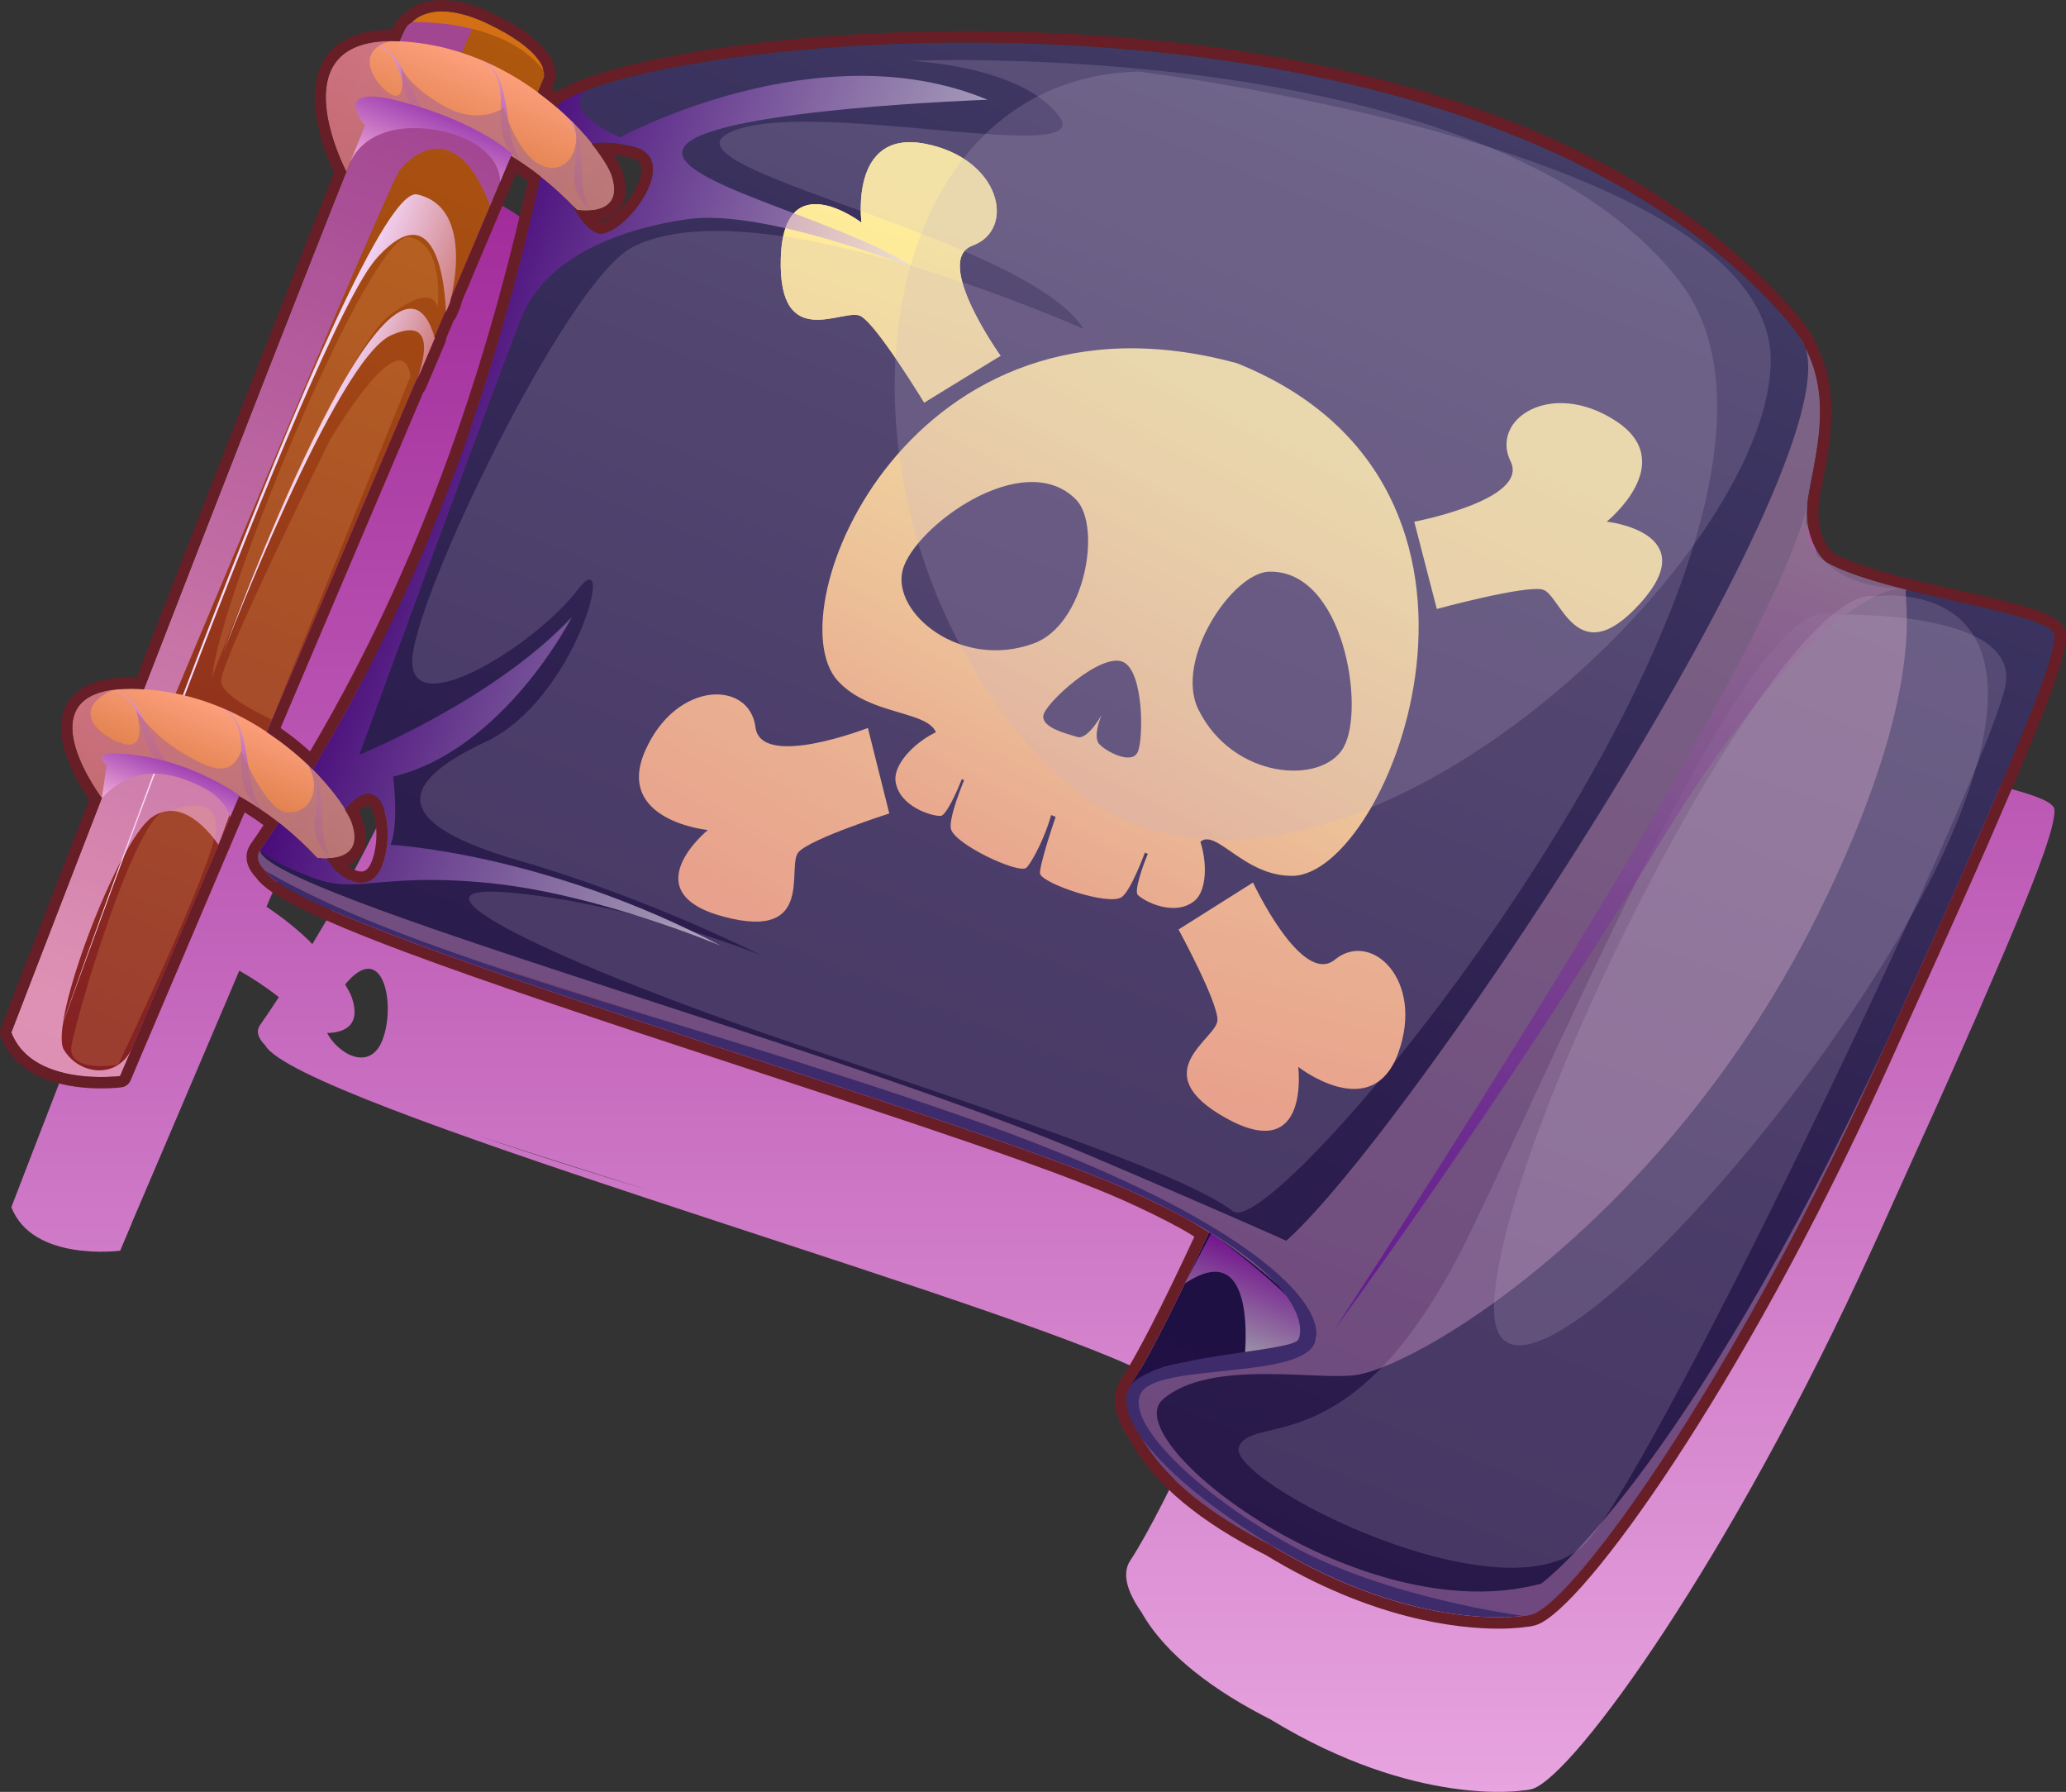 <?xml version="1.0" encoding="UTF-8"?>
<svg xmlns="http://www.w3.org/2000/svg" xmlns:xlink="http://www.w3.org/1999/xlink" viewBox="0 0 294.37 255.26">
  <rect x="0" y="0" width="294.37" height="255.26" fill="#333333" stroke="none"/>
  <defs>
    <style>
      .cls-1 {
        fill: url(#_ÂÁ_Ï_ÌÌ_È_ËÂÌÚ_146-10);
      }

      .cls-2 {
        fill: url(#_ÂÁ_Ï_ÌÌ_È_ËÂÌÚ_2064-2);
      }

      .cls-3 {
        fill: url(#_ÂÁ_Ï_ÌÌ_È_ËÂÌÚ_146);
      }

      .cls-4 {
        fill: url(#_ÂÁ_Ï_ÌÌ_È_ËÂÌÚ_150);
      }

      .cls-5 {
        fill: #c3b1cf;
      }

      .cls-5, .cls-6 {
        mix-blend-mode: soft-light;
        opacity: .2;
      }

      .cls-7 {
        fill: #3d2b6b;
      }

      .cls-8 {
        fill: url(#_ÂÁ_Ï_ÌÌ_È_ËÂÌÚ_146-2);
      }

      .cls-9 {
        fill: url(#_ÂÁ_Ï_ÌÌ_È_ËÂÌÚ_146-3);
      }

      .cls-10 {
        fill: url(#_ÂÁ_Ï_ÌÌ_È_ËÂÌÚ_146-8);
      }

      .cls-11 {
        fill: url(#_ÂÁ_Ï_ÌÌ_È_ËÂÌÚ_146-9);
      }

      .cls-12 {
        fill: url(#_ÂÁ_Ï_ÌÌ_È_ËÂÌÚ_146-6);
      }

      .cls-13 {
        fill: url(#_ÂÁ_Ï_ÌÌ_È_ËÂÌÚ_146-7);
      }

      .cls-14 {
        fill: url(#_ÂÁ_Ï_ÌÌ_È_ËÂÌÚ_146-4);
      }

      .cls-15 {
        fill: url(#_ÂÁ_Ï_ÌÌ_È_ËÂÌÚ_146-5);
      }

      .cls-16 {
        fill: url(#_ÂÁ_Ï_ÌÌ_È_ËÂÌÚ_141);
      }

      .cls-16, .cls-17, .cls-18, .cls-19, .cls-20, .cls-21, .cls-22, .cls-23, .cls-24, .cls-25, .cls-26, .cls-27, .cls-28, .cls-29, .cls-30, .cls-31, .cls-32, .cls-33, .cls-34 {
        mix-blend-mode: multiply;
      }

      .cls-16, .cls-17, .cls-19, .cls-20, .cls-21, .cls-22, .cls-23, .cls-24, .cls-30, .cls-31 {
        opacity: .8;
      }

      .cls-17 {
        fill: url(#_ÂÁ_Ï_ÌÌ_È_ËÂÌÚ_265);
      }

      .cls-18 {
        fill: url(#_ÂÁ_Ï_ÌÌ_È_ËÂÌÚ_1343-2);
      }

      .cls-18, .cls-29 {
        opacity: .7;
      }

      .cls-19 {
        fill: url(#_ÂÁ_Ï_ÌÌ_È_ËÂÌÚ_1018-2);
      }

      .cls-20 {
        fill: url(#_ÂÁ_Ï_ÌÌ_È_ËÂÌÚ_1210-6);
      }

      .cls-21 {
        fill: url(#_ÂÁ_Ï_ÌÌ_È_ËÂÌÚ_1210-4);
      }

      .cls-22 {
        fill: url(#_ÂÁ_Ï_ÌÌ_È_ËÂÌÚ_1210-2);
      }

      .cls-23 {
        fill: url(#_ÂÁ_Ï_ÌÌ_È_ËÂÌÚ_1210-5);
      }

      .cls-24 {
        fill: url(#_ÂÁ_Ï_ÌÌ_È_ËÂÌÚ_1210-3);
      }

      .cls-35 {
        isolation: isolate;
      }

      .cls-25 {
        fill: url(#_ÂÁ_Ï_ÌÌ_È_ËÂÌÚ_323);
      }

      .cls-26 {
        fill: url(#_ÂÁ_Ï_ÌÌ_È_ËÂÌÚ_323-2);
      }

      .cls-27 {
        fill: url(#_ÂÁ_Ï_ÌÌ_È_ËÂÌÚ_265-2);
      }

      .cls-28 {
        fill: url(#_ÂÁ_Ï_ÌÌ_È_ËÂÌÚ_265-3);
      }

      .cls-36 {
        fill: #681e26;
      }

      .cls-29 {
        fill: url(#_ÂÁ_Ï_ÌÌ_È_ËÂÌÚ_1343);
      }

      .cls-30 {
        fill: url(#_ÂÁ_Ï_ÌÌ_È_ËÂÌÚ_1210);
      }

      .cls-31 {
        fill: url(#_ÂÁ_Ï_ÌÌ_È_ËÂÌÚ_1018);
      }

      .cls-32 {
        fill: url(#_ÂÁ_Ï_ÌÌ_È_ËÂÌÚ_1263);
      }

      .cls-32, .cls-33 {
        opacity: .6;
      }

      .cls-33 {
        fill: url(#_ÂÁ_Ï_ÌÌ_È_ËÂÌÚ_1325);
      }

      .cls-34 {
        fill: url(#_ÂÁ_Ï_ÌÌ_È_ËÂÌÚ_1900);
      }

      .cls-37 {
        fill: #d36f14;
      }

      .cls-38 {
        fill: url(#_ÂÁ_Ï_ÌÌ_È_ËÂÌÚ_2064);
      }

      .cls-39 {
        fill: url(#_ÂÁ_Ï_ÌÌ_È_ËÂÌÚ_1372);
      }

      .cls-6 {
        fill: #f7b360;
      }

      .cls-40 {
        fill: url(#_ÂÁ_Ï_ÌÌ_È_ËÂÌÚ_36);
      }
    </style>
    <linearGradient id="_ÂÁ_Ï_ÌÌ_È_ËÂÌÚ_1900" data-name="¡ÂÁ˚ÏˇÌÌ˚È „‡‰ËÂÌÚ 1900" x1="147.18" y1="255.26" x2="147.18" y2="26.5" gradientUnits="userSpaceOnUse">
      <stop offset="0" stop-color="#e7a4df"/>
      <stop offset="1" stop-color="#a12a9a"/>
    </linearGradient>
    <linearGradient id="_ÂÁ_Ï_ÌÌ_È_ËÂÌÚ_1372" data-name="¡ÂÁ˚ÏˇÌÌ˚È „‡‰ËÂÌÚ 1372" x1="-673.38" y1="1195.85" x2="-673.38" y2="1019.12" gradientTransform="translate(1248.36 -654.95) rotate(21.85)" gradientUnits="userSpaceOnUse">
      <stop offset="0" stop-color="#201045"/>
      <stop offset=".44" stop-color="#1b0e3c"/>
      <stop offset=".99" stop-color="#120a2a"/>
    </linearGradient>
    <linearGradient id="_ÂÁ_Ï_ÌÌ_È_ËÂÌÚ_150" data-name="¡ÂÁ˚ÏˇÌÌ˚È „‡‰ËÂÌÚ 150" x1="-722" y1="1209.68" x2="-722" y2="1010.07" gradientTransform="translate(1248.36 -654.95) rotate(21.85)" gradientUnits="userSpaceOnUse">
      <stop offset="0" stop-color="#271849"/>
      <stop offset=".36" stop-color="#2d2050"/>
      <stop offset=".94" stop-color="#3f3863"/>
      <stop offset="1" stop-color="#423c66"/>
    </linearGradient>
    <linearGradient id="_ÂÁ_Ï_ÌÌ_È_ËÂÌÚ_146" data-name="¡ÂÁ˚ÏˇÌÌ˚È „‡‰ËÂÌÚ 146" x1="-736.16" y1="1138.97" x2="-728.58" y2="1058.55" gradientTransform="translate(1248.36 -654.95) rotate(21.85)" gradientUnits="userSpaceOnUse">
      <stop offset="0" stop-color="#f19e7c"/>
      <stop offset=".41" stop-color="#f7c68b"/>
      <stop offset=".79" stop-color="#fde397"/>
      <stop offset="1" stop-color="#ffef9c"/>
    </linearGradient>
    <linearGradient id="_ÂÁ_Ï_ÌÌ_È_ËÂÌÚ_146-2" data-name="¡ÂÁ˚ÏˇÌÌ˚È „‡‰ËÂÌÚ 146" x1="-751.94" y1="1137.48" x2="-744.36" y2="1057.04" xlink:href="#_ÂÁ_Ï_ÌÌ_È_ËÂÌÚ_146"/>
    <linearGradient id="_ÂÁ_Ï_ÌÌ_È_ËÂÌÚ_146-3" data-name="¡ÂÁ˚ÏˇÌÌ˚È „‡‰ËÂÌÚ 146" x1="-740.48" y1="1138.55" x2="-732.9" y2="1058.16" xlink:href="#_ÂÁ_Ï_ÌÌ_È_ËÂÌÚ_146"/>
    <linearGradient id="_ÂÁ_Ï_ÌÌ_È_ËÂÌÚ_146-4" data-name="¡ÂÁ˚ÏˇÌÌ˚È „‡‰ËÂÌÚ 146" x1="-714.79" y1="1140.98" x2="-707.21" y2="1060.54" xlink:href="#_ÂÁ_Ï_ÌÌ_È_ËÂÌÚ_146"/>
    <linearGradient id="_ÂÁ_Ï_ÌÌ_È_ËÂÌÚ_146-5" data-name="¡ÂÁ˚ÏˇÌÌ˚È „‡‰ËÂÌÚ 146" x1="-726.7" y1="1139.86" x2="-719.12" y2="1059.44" xlink:href="#_ÂÁ_Ï_ÌÌ_È_ËÂÌÚ_146"/>
    <linearGradient id="_ÂÁ_Ï_ÌÌ_È_ËÂÌÚ_146-6" data-name="¡ÂÁ˚ÏˇÌÌ˚È „‡‰ËÂÌÚ 146" x1="-774.6" y1="1176.42" x2="-782.26" y2="1047.73" xlink:href="#_ÂÁ_Ï_ÌÌ_È_ËÂÌÚ_146"/>
    <linearGradient id="_ÂÁ_Ï_ÌÌ_È_ËÂÌÚ_146-7" data-name="¡ÂÁ˚ÏˇÌÌ˚È „‡‰ËÂÌÚ 146" x1="-774.41" y1="1179.47" x2="-782.25" y2="1047.86" xlink:href="#_ÂÁ_Ï_ÌÌ_È_ËÂÌÚ_146"/>
    <linearGradient id="_ÂÁ_Ï_ÌÌ_È_ËÂÌÚ_146-8" data-name="¡ÂÁ˚ÏˇÌÌ˚È „‡‰ËÂÌÚ 146" x1="5043.51" y1="1399.18" x2="5035.47" y2="1264.15" gradientTransform="translate(5233.83 1149.12) rotate(-153.22) scale(1 -1)" xlink:href="#_ÂÁ_Ï_ÌÌ_È_ËÂÌÚ_146"/>
    <linearGradient id="_ÂÁ_Ï_ÌÌ_È_ËÂÌÚ_1263" data-name="¡ÂÁ˚ÏˇÌÌ˚È „‡‰ËÂÌÚ 1263" x1="-835.5" y1="1102.61" x2="-769.3" y2="1102.61" gradientTransform="translate(1248.36 -654.95) rotate(21.85)" gradientUnits="userSpaceOnUse">
      <stop offset="0" stop-color="#5d0099"/>
      <stop offset=".4" stop-color="#a16bc4"/>
      <stop offset=".82" stop-color="#e4d4ee"/>
      <stop offset="1" stop-color="#fff"/>
    </linearGradient>
    <linearGradient id="_ÂÁ_Ï_ÌÌ_È_ËÂÌÚ_36" data-name="¡ÂÁ˚ÏˇÌÌ˚È „‡‰ËÂÌÚ 36" x1="-849.39" y1="1211.11" x2="-849.39" y2="1050.8" gradientTransform="translate(1248.36 -654.95) rotate(21.85)" gradientUnits="userSpaceOnUse">
      <stop offset="0" stop-color="#831f24"/>
      <stop offset="1" stop-color="#ae570e"/>
    </linearGradient>
    <linearGradient id="_ÂÁ_Ï_ÌÌ_È_ËÂÌÚ_265" data-name="¡ÂÁ˚ÏˇÌÌ˚È „‡‰ËÂÌÚ 265" x1="-850.17" y1="1200.61" x2="-849.47" y2="1063.75" gradientTransform="translate(1248.36 -654.95) rotate(21.85)" gradientUnits="userSpaceOnUse">
      <stop offset="0" stop-color="#f4acd8"/>
      <stop offset="1" stop-color="#a042b3"/>
    </linearGradient>
    <linearGradient id="_ÂÁ_Ï_ÌÌ_È_ËÂÌÚ_323" data-name="¡ÂÁ˚ÏˇÌÌ˚È „‡‰ËÂÌÚ 323" x1="-850.87" y1="1119.11" x2="-839.43" y2="1119.11" gradientTransform="translate(1248.36 -654.95) rotate(21.85)" gradientUnits="userSpaceOnUse">
      <stop offset="0" stop-color="#f6dbff"/>
      <stop offset="1" stop-color="#cf8081"/>
    </linearGradient>
    <linearGradient id="_ÂÁ_Ï_ÌÌ_È_ËÂÌÚ_323-2" data-name="¡ÂÁ˚ÏˇÌÌ˚È „‡‰ËÂÌÚ 323" x1="-854.11" y1="1141.93" x2="-839.32" y2="1141.93" xlink:href="#_ÂÁ_Ï_ÌÌ_È_ËÂÌÚ_323"/>
    <linearGradient id="_ÂÁ_Ï_ÌÌ_È_ËÂÌÚ_2064" data-name="¡ÂÁ˚ÏˇÌÌ˚È „‡‰ËÂÌÚ 2064" x1="-845.36" y1="1076.79" x2="-845.36" y2="1054.88" gradientTransform="translate(1248.36 -654.95) rotate(21.85)" gradientUnits="userSpaceOnUse">
      <stop offset="0" stop-color="#cf6d2e"/>
      <stop offset="1" stop-color="#fc9f7c"/>
    </linearGradient>
    <linearGradient id="_ÂÁ_Ï_ÌÌ_È_ËÂÌÚ_1210" data-name="¡ÂÁ˚ÏˇÌÌ˚È „‡‰ËÂÌÚ 1210" x1="-853.94" y1="1067.42" x2="-860.23" y2="1056.53" gradientTransform="translate(1248.36 -654.95) rotate(21.85)" gradientUnits="userSpaceOnUse">
      <stop offset="0" stop-color="#ae47a8"/>
      <stop offset="1" stop-color="#d3a2ff"/>
    </linearGradient>
    <linearGradient id="_ÂÁ_Ï_ÌÌ_È_ËÂÌÚ_1210-2" data-name="¡ÂÁ˚ÏˇÌÌ˚È „‡‰ËÂÌÚ 1210" x1="-1158.89" y1="1883.06" x2="-1165.5" y2="1871.61" gradientTransform="translate(2216.3 -957.3) rotate(36.03) scale(1 1.09)" xlink:href="#_ÂÁ_Ï_ÌÌ_È_ËÂÌÚ_1210"/>
    <linearGradient id="_ÂÁ_Ï_ÌÌ_È_ËÂÌÚ_1210-3" data-name="¡ÂÁ˚ÏˇÌÌ˚È „‡‰ËÂÌÚ 1210" x1="-1228.07" y1="2203.06" x2="-1234.07" y2="2192.67" gradientTransform="translate(2607.31 -920.9) rotate(42.33) scale(1 1.09)" xlink:href="#_ÂÁ_Ï_ÌÌ_È_ËÂÌÚ_1210"/>
    <linearGradient id="_ÂÁ_Ï_ÌÌ_È_ËÂÌÚ_2064-2" data-name="¡ÂÁ˚ÏˇÌÌ˚È „‡‰ËÂÌÚ 2064" x1="-845.25" y1="1172.59" x2="-845.25" y2="1154.28" xlink:href="#_ÂÁ_Ï_ÌÌ_È_ËÂÌÚ_2064"/>
    <linearGradient id="_ÂÁ_Ï_ÌÌ_È_ËÂÌÚ_1210-4" data-name="¡ÂÁ˚ÏˇÌÌ˚È „‡‰ËÂÌÚ 1210" x1="-853.95" y1="1166.82" x2="-860.23" y2="1155.94" xlink:href="#_ÂÁ_Ï_ÌÌ_È_ËÂÌÚ_1210"/>
    <linearGradient id="_ÂÁ_Ï_ÌÌ_È_ËÂÌÚ_1210-5" data-name="¡ÂÁ˚ÏˇÌÌ˚È „‡‰ËÂÌÚ 1210" x1="-1134.55" y1="1971.38" x2="-1141.15" y2="1959.94" gradientTransform="translate(2216.3 -957.3) rotate(36.03) scale(1 1.09)" xlink:href="#_ÂÁ_Ï_ÌÌ_È_ËÂÌÚ_1210"/>
    <linearGradient id="_ÂÁ_Ï_ÌÌ_È_ËÂÌÚ_1210-6" data-name="¡ÂÁ˚ÏˇÌÌ˚È „‡‰ËÂÌÚ 1210" x1="-1193.29" y1="2288.4" x2="-1199.29" y2="2278.01" gradientTransform="translate(2607.31 -920.9) rotate(42.33) scale(1 1.09)" xlink:href="#_ÂÁ_Ï_ÌÌ_È_ËÂÌÚ_1210"/>
    <linearGradient id="_ÂÁ_Ï_ÌÌ_È_ËÂÌÚ_146-9" data-name="¡ÂÁ˚ÏˇÌÌ˚È „‡‰ËÂÌÚ 146" x1="-539.27" y1="918.52" x2="-547.31" y2="783.5" gradientTransform="translate(962.93 -563.89) rotate(16.92)" xlink:href="#_ÂÁ_Ï_ÌÌ_È_ËÂÌÚ_146"/>
    <linearGradient id="_ÂÁ_Ï_ÌÌ_È_ËÂÌÚ_146-10" data-name="¡ÂÁ˚ÏˇÌÌ˚È „‡‰ËÂÌÚ 146" x1="4828.82" y1="1179.74" x2="4820.97" y2="1047.77" gradientTransform="translate(5090.45 885.81) rotate(-158.15) scale(1 -1)" xlink:href="#_ÂÁ_Ï_ÌÌ_È_ËÂÌÚ_146"/>
    <linearGradient id="_ÂÁ_Ï_ÌÌ_È_ËÂÌÚ_1018" data-name="¡ÂÁ˚ÏˇÌÌ˚È „‡‰ËÂÌÚ 1018" x1="-867.36" y1="1067" x2="-823.36" y2="1067" gradientTransform="translate(1248.36 -654.95) rotate(21.85)" gradientUnits="userSpaceOnUse">
      <stop offset="0" stop-color="#c46a86"/>
      <stop offset="1" stop-color="#af747f"/>
    </linearGradient>
    <linearGradient id="_ÂÁ_Ï_ÌÌ_È_ËÂÌÚ_1018-2" data-name="¡ÂÁ˚ÏˇÌÌ˚È „‡‰ËÂÌÚ 1018" x1="-867.15" y1="1164.96" x2="-823.36" y2="1164.96" xlink:href="#_ÂÁ_Ï_ÌÌ_È_ËÂÌÚ_1018"/>
    <linearGradient id="_ÂÁ_Ï_ÌÌ_È_ËÂÌÚ_1343" data-name="¡ÂÁ˚ÏˇÌÌ˚È „‡‰ËÂÌÚ 1343" x1="-685.87" y1="1760.13" x2="-727.78" y2="1056.42" gradientTransform="translate(1248.36 -654.95) rotate(21.85)" gradientUnits="userSpaceOnUse">
      <stop offset="0" stop-color="#5d0099"/>
      <stop offset=".62" stop-color="#824b95"/>
      <stop offset="1" stop-color="#987594"/>
    </linearGradient>
    <linearGradient id="_ÂÁ_Ï_ÌÌ_È_ËÂÌÚ_1325" data-name="¡ÂÁ˚ÏˇÌÌ˚È „‡‰ËÂÌÚ 1325" x1="-607.7" y1="1099.04" x2="-609" y2="1077.15" gradientTransform="translate(1248.36 -654.95) rotate(21.85)" gradientUnits="userSpaceOnUse">
      <stop offset="0" stop-color="#5d0099"/>
      <stop offset=".69" stop-color="#9466a4"/>
      <stop offset="1" stop-color="#ac90a9"/>
    </linearGradient>
    <linearGradient id="_ÂÁ_Ï_ÌÌ_È_ËÂÌÚ_141" data-name="¡ÂÁ˚ÏˇÌÌ˚È „‡‰ËÂÌÚ 141" x1="-679.96" y1="1186.34" x2="-679.96" y2="1171.24" gradientTransform="translate(1248.36 -654.95) rotate(21.85)" gradientUnits="userSpaceOnUse">
      <stop offset="0" stop-color="#bdbdc2"/>
      <stop offset="1" stop-color="#8914a1"/>
    </linearGradient>
    <linearGradient id="_ÂÁ_Ï_ÌÌ_È_ËÂÌÚ_1343-2" data-name="¡ÂÁ˚ÏˇÌÌ˚È „‡‰ËÂÌÚ 1343" x1="-650.07" y1="1177.24" x2="-650.07" y2="1042.44" xlink:href="#_ÂÁ_Ï_ÌÌ_È_ËÂÌÚ_1343"/>
    <linearGradient id="_ÂÁ_Ï_ÌÌ_È_ËÂÌÚ_265-2" data-name="¡ÂÁ˚ÏˇÌÌ˚È „‡‰ËÂÌÚ 265" x1="-851.13" y1="1172.59" x2="-851.13" y2="1164.12" xlink:href="#_ÂÁ_Ï_ÌÌ_È_ËÂÌÚ_265"/>
    <linearGradient id="_ÂÁ_Ï_ÌÌ_È_ËÂÌÚ_265-3" data-name="¡ÂÁ˚ÏˇÌÌ˚È „‡‰ËÂÌÚ 265" x1="-850.66" y1="1075.2" x2="-850.66" y2="1064.19" xlink:href="#_ÂÁ_Ï_ÌÌ_È_ËÂÌÚ_265"/>
  </defs>
  <g class="cls-35">
    <g id="Layer_2" data-name="Layer 2">
      <g id="_Layer_" data-name="&amp;lt;Layer&amp;gt;">
        <g>
          <path class="cls-34" d="M271.74,108.9s-.01,0-.05,0c-4.68-1.17-9-2.49-11.61-4.04-1.83-1.9-2.99-4.75-2.44-9.01.99-6.07,3.45-13.97-.4-21.43-.2-.6-.48-1.13-.84-1.55-.49-.76-1.04-1.51-1.68-2.25C211.42,20.68,107.17,28.51,83.28,37.84c-1.53.58-2.73,1.19-3.56,1.79-.1.07-.22.3-.34.6-.85-.73-1.78-1.47-2.75-2.18.38-.93.67-1.63.84-2.04.14-.36.07-.77-.1-1.18.02.02.05.04.07.07,0,0-.16-2.97-8.05-6.7-7.89-3.73-10.67-.16-10.67-.16h.05c-.37.19-.7.42-.9.73-.16.23-.48.93-.95,2-.04,0-.08-.01-.12-.02-.41-.02-.8-.03-1.18-.02h-.01c-.97.01-1.82.09-2.6.23-.01,0-.02-.01-.03-.01,0,0,.02.01.03.01-12.23,2.07-3.65,18.37-3.65,18.37l.6-1.5v.02h0c-7.64,19.17-19.43,49.41-29.45,75.26-.23-.02-.45-.06-.69-.07-1.52-.07-2.79-.01-3.89.14-11.73,1.73-1.43,15.38-1.41,15.4-7.48,19.31-12.9,33.38-12.9,33.38,3.01,7.85,15.5,6.21,15.5,6.21,0,0,.59-1.38,1.63-3.85v-.04c2.55-5.94,7.75-18.15,14.06-32.97h0l.02-.05c.42-.98.84-1.97,1.26-2.98,1.85,1.04,3.74,2.27,5.64,3.77-.87,1.34-1.76,2.67-2.68,3.98-.6.88-.3,1.85.76,2.91h0c4.61,8.12,98.25,34.37,123.05,45.51,3.03,1.35,5.69,2.68,8.03,3.95,1.18.67,2.31,1.35,3.36,2.02-4.74,10.24-8.68,18.08-11.25,21.95-1.13,1.79-.45,4.33,1.63,7.28,3.46,6.17,10.51,11.31,18.5,15.34,0,.01.02.02.03.03,20.62,12.53,35.8,10.04,35.8,10.04h-.05c.63-.04,1.15-.11,1.51-.25,6-2.1,28.11-32.58,48.32-76.88.8-1.77,1.6-3.48,2.34-5.16t.01-.03c4.52-9.94,8.2-18.13,11.18-24.88l.09-.22c.85-1.89,1.63-3.71,2.35-5.39,8.51-19.51,10-24.51,10.03-26.83.05-2.24-11.22-4.09-21.01-6.53ZM38.74,127.38h0c6.91-16.23,14.46-33.99,21.06-49.54-.31,1.03-.63,1.79-.63,1.79l2.79-6.56c-.01-.07-.04-.11-.06-.17.55-1.29,1.09-2.57,1.62-3.82,0,.19,0,.3,0,.3l.57-1.34s.08-.3.19-.79c2.01-4.73,3.87-9.12,5.53-13.04,1.09-2.58,2.09-4.93,2.99-7.06l.02-.04c1.39.85,2.78,1.79,4.18,2.89-3.71,16.54-11.89,50.41-32.5,84.5-.18-.18-.32-.35-.51-.54-1.69-1.62-3.72-3.26-6.02-4.79.25-.59.51-1.19.76-1.79ZM82.21,54.79s.93.15,2,.06t0,0h0c1.89-.17,4.26-1.11,2.9-5.05-.33-.94-1.32-2.56-2.79-4.42,1.46-.26,3.35-.21,5.9.4,6.93,1.67-.69,11.97-4.47,12.38-1.26.14-2.97-1.65-4.1-3.92.19.19.38.35.56.55ZM50.12,142.08c-.16-.47-.51-1.12-.95-1.84,5.45-6.59,7.3,2.99,5.29,7.99-1.81,4.53-6.38,1.82-7.85-1.08,1.93-.03,5.01-.7,3.51-5.07ZM68.3,161.85c7.48,2.47,15.81,5.08,24.5,7.83-8.73-2.69-16.93-5.25-24.5-7.83Z"/>
          <path class="cls-39" d="M161,197.5c14.07-21.23,69.92-162.33,69.92-162.33,0,0,23.68,7.75,23.49,25.03-.18,17.28-62.64,133.07-62.64,133.07,0,0-24.04,4.87-30.76,4.23Z"/>
          <path class="cls-4" d="M292.75,90.54c.05-2.24-11.22-4.09-21.01-6.53h-.05c-4.91-1.24-9.45-2.63-12.01-4.27-7.2-4.71,4.89-19.12-3.29-31.76-.49-.77-1.04-1.51-1.68-2.26C211.42-4.21,107.17,3.62,83.28,12.95c-1.53.59-2.73,1.19-3.56,1.79-2.2,1.56-7.65,55.92-42.67,106.41-7.08,10.2,107.36,33.21,138.87,56.9,34,25.57-22.59,6.34-14.07,25.2,8.51,18.83,50.6,28.77,56.58,26.67,6-2.09,28.11-32.57,48.32-76.87.8-1.78,1.6-3.49,2.34-5.17t.01-.03c4.52-9.94,8.2-18.13,11.18-24.87l.09-.23c.85-1.89,1.63-3.7,2.35-5.38,8.51-19.52,10-24.51,10.03-26.84ZM46.24,119.89c7.7-14.42,10.55-2.35,8.22,3.45-2.33,5.83-9.24-.32-8.22-3.45ZM90.22,20.9c6.93,1.67-.69,11.97-4.47,12.38-3.78.4-11.62-16.24,4.47-12.38Z"/>
          <g>
            <path class="cls-3" d="M176.26,51.75c-46.53-12.71-65.99,35.16-56.91,45.22,5.91,6.55,18.61,3.18,12.57,11.98l37.62,15.09c1.71-10.53,5.8.84,14.62.73,13.89-.16,35.86-55.47-7.9-73.02ZM147.29,91.66c-10.39,3.8-20.23-4.31-18.68-10.43,1.56-6.1,17.2-17.65,24.7-10.07,3.68,3.72,1.39,17.78-6.02,20.5ZM156.62,106c-.98-1.11.33-4.14.33-4.14,0,0-1.98,3.61-3.48,3.12-1.49-.48-4.96-1.27-4.82-2.99.13-1.72,8.18-9.07,11.33-7.71,2.99,1.28,2.97,10.96,2.13,12.84-.84,1.88-4.52-.04-5.49-1.14ZM191.46,106.44c-3.1,5.49-15.82,4.56-20.71-5.37-3.47-7.08,4.84-19.48,10.06-19.63,10.67-.29,13.74,19.51,10.64,24.99Z"/>
            <path class="cls-8" d="M137.91,103.67c-3.78-1.32-10.81,4.06-10.31,7.64.51,3.58,5.12,4.97,6.44,4.92,1.32-.06,6.14-11.76,3.87-12.56Z"/>
            <path class="cls-9" d="M140.92,104.88c-1.19.11-5.97,11.01-5.43,13.2.54,2.2,9.48,6.37,10.7,5.57,1.22-.78,11.66-20.38-5.27-18.77Z"/>
            <path class="cls-14" d="M167.98,115.72c3.64,1.65,5.01,10.4,2.17,12.65-2.83,2.24-7.13.05-8.05-.9-.91-.95,3.69-12.74,5.88-11.75Z"/>
            <path class="cls-15" d="M164.98,114.52c.44,1.03-3.3,12.09-5.2,13.3-1.91,1.22-11.25-1.94-11.59-3.36-.19-.78,1.87-7.53,3.76-12.25,1.52-3.79,9.58-5.72,13.04,2.32Z"/>
          </g>
          <path class="cls-12" d="M131.39,56.44s-6.4-10.05-8.72-11.4c-2.32-1.35-11.8,5.4-11.42-8.23.38-13.62,11.5-5.09,11.5-5.09,0,0-1.77-13.29,9.01-11.25,10.79,2.05,13.11,12.19,6.8,14.52-5.71,2.11,4,15.7,4,15.7l-11.16,5.75Z"/>
          <path class="cls-13" d="M131.67,57.36s-6.68-10.97-9-12.32c-2.32-1.35-11.8,5.4-11.42-8.23.38-13.62,11.5-5.09,11.5-5.09,0,0-1.77-13.29,9.01-11.25,10.79,2.05,13.11,12.19,6.8,14.52-5.71,2.11,4,15.7,4,15.7l-10.87,6.67Z"/>
          <path class="cls-10" d="M126.72,115.88s-11.08,3.53-12.92,5.48c-1.85,1.95,2.55,12.73-10.63,9.24-13.17-3.48-2.32-12.36-2.32-12.36,0,0-13.35-1.32-8.9-11.35,4.46-10.02,14.87-9.96,15.69-3.3.75,6.05,16.02.11,16.02.11l3.05,12.18Z"/>
          <path class="cls-32" d="M55.66,120.34c1.21-3.02.36-9.71.36-9.71,15.83-3.82,25.46-22.73,25.46-22.73-11.12,11.87-30.28,19.61-30.28,19.61,0,0,19.94-54.39,23.15-62.38,3.21-7.98,12.93-12.4,23.73-13.92,10.8-1.52,32.32,7.06,32.32,7.06-10.48-7.23-37.57-12.77-32.58-17.75,5-5,42.89-6.31,42.89-6.31-24.1-10.04-52.33,5.34-52.33,5.34,0,0-8.22-3.3-5.11-6.6-1.53.59-2.73,1.19-3.56,1.79-2.2,1.56-7.65,55.92-42.67,106.41,0,0,1.39,1.65,7.72,3.95,6.32,2.33,9.23-.85,24.9.69,15.66,1.56,33.14,8.98,33.14,8.98-25.28-13.31-47.15-14.43-47.15-14.43ZM90.22,20.9c6.93,1.67-.69,11.97-4.47,12.38-3.78.4-11.62-16.24,4.47-12.38ZM46.24,119.89c7.7-14.42,10.55-2.35,8.22,3.45-2.33,5.83-9.24-.32-8.22-3.45Z"/>
          <path class="cls-40" d="M77.48,11.13c-.71,1.76-3.56,8.52-7.66,18.21-14.27,33.73-43.75,102.92-51.06,120.06v.04c-1.06,2.47-1.65,3.85-1.65,3.85,0,0-12.49,1.64-15.5-6.21C1.61,147.07,55.17,8.07,57.88,3.9c1.17-1.83,5.35-1.45,9.56-.1,5.44,1.73,10.94,5.09,10.04,7.33Z"/>
          <path class="cls-17" d="M56.99,24.2c-1.68,2.05-35.86,83.92-35.86,83.92,0,0,10.22,1.89,12.64,5.07l-2.64,7.17s-4.76-7.49-9.6-3.85c-4.87,3.62-14.66,29.42-12.41,33.07,2.26,3.65,7.62,4.11,9.63-.14-1.04,2.47-1.63,3.85-1.63,3.85,0,0-12.49,1.64-15.5-6.21C1.61,147.07,55.17,8.07,57.88,3.9c1.17-1.83,5.35-1.45,9.56-.1,0,0-3.48,7.51-3.59,8.95-.12,1.45,9.75,3.15,9.12,9.13l-3.15,7.45c-4.81-12.81-11.16-7.18-12.82-5.14Z"/>
          <path class="cls-25" d="M61.96,48.18c-6.08-21.22-30.13,44.77-30.13,44.77,0,0,16.02-41.68,23.9-45.19,7.9-3.5,3.43,6.98,3.43,6.98l2.79-6.56Z"/>
          <path class="cls-26" d="M64.1,43.16s3.87-13.55-4.66-15.46c-8.53-1.93-51.66,121.35-51.66,121.35,0,0,36.42-101.86,45.96-112.35,9.54-10.49,9.79,7.8,9.79,7.8l.57-1.34Z"/>
          <path class="cls-6" d="M24.23,115.51c-4.19-2.13-13.44,29.56-14.05,33.5-.61,3.94,6.66,2.67,6.66,2.67,0,0,11.87-24.84,13.68-32.16,1.8-7.33-6.28-4-6.28-4Z"/>
          <path class="cls-6" d="M58.48,53.59c-1.21-8.3-11.44,9.04-11.44,9.04,0,0-15.95,32.18-15.54,34.54.4,2.35,7.25,5.33,7.25,5.33l19.74-48.92Z"/>
          <path class="cls-6" d="M30.2,96.66c.05-.96,18.39-46.46,25.2-51.66,6.8-5.21,6.94-1.03,6.94-1.03,0,0,1.16-9.21-4.08-10.19-5.24-.97-26.9,50.64-28.06,62.88Z"/>
          <path class="cls-38" d="M82.21,29.9c-13.45-14.37-29.46-13.89-29.46-13.89l-3.39,8.44s-9.72-18.46,6.26-18.59v-.02c.4,0,.78.01,1.19.03,10.93.5,19.45,6.22,24.66,11.41,3.19,3.19,5.13,6.17,5.64,7.63,2.12,6.19-4.91,4.98-4.91,4.98Z"/>
          <path class="cls-30" d="M52.98,6.07c6.34,1.95,2.21,9.38,9.12,11.4-3.71-2.04-4-10.44-9.12-11.4Z"/>
          <path class="cls-22" d="M68.7,8.59c5.55,3.69-.36,10.6,5.73,14.51-3.01-3.12-1.08-12.18-5.73-14.51Z"/>
          <path class="cls-24" d="M80.17,16.26c5.09,4.41-1.53,9.01,4.04,13.72-2.65-3.52.29-10.8-4.04-13.72Z"/>
          <path class="cls-2" d="M45.21,122.18c-13.45-14.38-28.59-13.9-28.59-13.9l-2.1,5.41s-10.32-13.67,1.41-15.4c1.09-.15,2.37-.22,3.89-.15,10.6.48,18.94,5.88,24.19,10.94,3.46,3.36,5.59,6.57,6.12,8.11,2.13,6.17-4.91,4.99-4.91,4.99Z"/>
          <path class="cls-21" d="M15.99,98.34c6.33,1.95,2.21,9.37,9.11,11.39-3.71-2.04-4-10.43-9.11-11.39Z"/>
          <path class="cls-23" d="M31.7,100.86c5.55,3.68-.36,10.59,5.72,14.5-3.01-3.12-1.07-12.18-5.72-14.5Z"/>
          <path class="cls-20" d="M43.17,108.52c5.08,4.41-1.54,9.02,4.04,13.72-2.65-3.52.29-10.79-4.04-13.72Z"/>
          <path class="cls-11" d="M167.92,132.41s5.56,10.2,5.55,12.89c-.01,2.68-10.64,7.43,1.29,14.02,11.94,6.58,10.22-7.33,10.22-7.33,0,0,10.57,8.27,14.27-2.06,3.71-10.33-3.87-17.47-9.06-13.22-4.72,3.85-11.66-10.99-11.66-10.99l-10.61,6.69Z"/>
          <path class="cls-1" d="M204.72,86.75s12.45-3.39,15.06-2.77c2.61.62,4.81,12.05,13.94,1.95,9.14-10.11-4.79-11.62-4.79-11.62,0,0,10.46-8.4,1.26-14.37-9.21-5.96-17.91-.23-14.95,5.8,2.68,5.47-13.73,8.58-13.73,8.58l3.21,12.42Z"/>
          <path class="cls-31" d="M82.21,29.9c-13.45-14.37-29.46-13.89-29.46-13.89l-3.39,8.44s-9.72-18.46,6.26-18.59c-6.08,1.62-1.18,7.45.62,7.77,1.72.31.92-3.79.84-4.17.11.3,1.15,2.73,6,5.55,5.18,3.01,8.68.34,8.68.34,0,0,2.09,7.39,6.01,8.44,3.58.97,5.36-3.68,3.71-6.51,3.19,3.19,5.13,6.17,5.64,7.63,2.12,6.19-4.91,4.98-4.91,4.98Z"/>
          <path class="cls-19" d="M45.21,122.18c-13.45-14.38-28.59-13.9-28.59-13.9l-2.1,5.41s-10.32-13.67,1.41-15.4c.04.03.05.04.05.04-7.16,3.3.09,7.84,2.52,7.74,2.31-.12,1.04-4.42.89-4.91.26.39,2.42,3.58,6.68,6.14,4.55,2.75,6.93,3.17,8.31-.33,0,0,3.41,8.42,6.44,8.74,3.05.31,4.96-2.88,3.32-6.21-.08-.15-.13-.3-.13-.43,3.46,3.36,5.59,6.57,6.12,8.11,2.13,6.17-4.91,4.99-4.91,4.99Z"/>
          <path class="cls-29" d="M269.09,147.88c-.74,1.68-1.54,3.39-2.34,5.17-20.2,44.3-42.32,74.78-48.32,76.87-5.97,2.09-48.07-7.84-56.58-26.67-8.53-18.85,48.06.37,14.07-25.2-31.51-23.69-145.95-46.7-138.87-56.9.72,6.14,81.96,28.01,117.99,43.36,20.11,8.56,28.23,12.24,28.23,12.24,18.65-16.65,84.22-116.24,73.11-128.78,8.18,12.64-3.91,27.05,3.29,31.76,2.55,1.65,7.1,3.04,12.01,4.27-1,.06,4.21,12.54-12.92,46.79-20.95,41.86-55.27,63.17-65.21,65.03-5.37,1.01-21.04-2.41-27.87,3.54-6.8,5.95,28.34,33.19,53.92,26.23,0,0,20.04-14.34,49.48-77.71Z"/>
          <path class="cls-33" d="M282.72,117.37c-.73,1.68-1.5,3.49-2.35,5.38.8-1.94,1.59-3.74,2.35-5.38Z"/>
          <path class="cls-5" d="M90.11,35.22c-9.38,4.77-31.57,50.73-31.37,59.15.19,8.41,17.77-2.74,23.52-10.3,5.75-7.56-.06,15.52-13.09,21.62-13.03,6.11-13.21,11.72,4.94,16.95,18.15,5.24,34.22,13.38,34.22,13.38,0,0-18.25-7.32-35.69-8.87-17.42-1.55,6.76,10.12,40.88,21.63,34.12,11.51,55.53,18.78,62.2,23.78,6.67,5,90.78-97.56,63.53-132.57-27.23-35.01-109.69-31.32-109.69-31.32,0,0,15.78.53,21.34,7.87,5.56,7.33-35.83-2.79-46.86,2.3-11.03,5.1,42.04,14.82,50.35,28.01,0,0-46.39-20.73-64.29-11.65Z"/>
          <path class="cls-5" d="M261.5,87.57c-11.08-4.69-35.7,54.16-51.91,87.81-16.21,33.64-30.75,25.77-33.04,30.64-2.29,4.86,38.97,25.83,49.71,13.47,10.74-12.37,58.04-111.65,59.54-122.18,1.5-10.53-24.3-9.75-24.3-9.75Z"/>
          <path class="cls-5" d="M162.18,10.2c-40.68,1.11-46.59,64.91-12.44,99.36,34.16,34.44,102.35-27.92,102.56-58.12.2-30.2-90.12-41.25-90.12-41.25Z"/>
          <path class="cls-16" d="M168.81,182.85c10.69-7.17,8.49,10.94,8.49,10.94,0,0,7.76.37,10.07-2.62,2.3-2.99-14.77-15.52-14.77-15.52l-3.8,7.2Z"/>
          <path class="cls-7" d="M37.81,124.06c4.61,8.11,98.25,34.36,123.05,45.5,24.79,11.14,25.04,19.4,24.14,21.25-.91,1.85-21.11,2.12-23.99,6.69-2.88,4.55,5.84,13.94,20.16,22.64,20.62,12.52,35.8,10.05,35.8,10.05,0,0-19.42-2.53-33.06-10.07-13.65-7.56-24.12-17.95-21.17-21.93,2.96-3.98,22.82-1.7,24.64-7.02,1.81-5.3-9.14-17.86-50.5-32.23-41.36-14.38-77.5-22.4-99.07-34.88Z"/>
          <path class="cls-37" d="M58.72,3.16s12.84-.59,18.72,6.85c0,0-.16-2.96-8.05-6.69-7.89-3.73-10.67-.15-10.67-.15Z"/>
          <path class="cls-18" d="M257.63,70.95c-2.54,19.65-67.36,118.24-67.36,118.24,0,0,23.45-31.73,46.15-68.99,22.32-36.63,34.47-36.4,34.47-36.4,0,0-14.97.5-13.26-12.85Z"/>
          <path class="cls-5" d="M267.26,84.93c-13.69-2.14-52.85,75.15-54.36,100.4-1.5,25.26,50.54-31,65.67-67.57,15.12-36.58-11.31-32.82-11.31-32.82Z"/>
          <path class="cls-27" d="M14.51,113.69c4.88-5.2,10.33-3.52,14.09-1.67,3.77,1.85,4.2,4.39,4.2,4.39l1.32-3.08s-6.06-4.47-14.17-5.67c-8.11-1.22-4.76,1.35-4.76,1.35l-.68,4.68Z"/>
          <path class="cls-28" d="M49.96,22.97c3.08-6.23,12.47-5.32,17.09-2.83,4.61,2.49,4.19,5.83,4.19,5.83l1.73-4.09s-4.75-4.41-15.53-7.34c-10.78-2.94-5.44,3.32-5.44,3.32l-2.05,5.11Z"/>
          <path class="cls-36" d="M62.99,1.62c1.6,0,3.7.42,6.41,1.69,7.89,3.73,8.05,6.7,8.05,6.7-.02-.02-.05-.04-.07-.07.17.42.25.82.1,1.19-.16.41-.46,1.12-.84,2.03.97.72,1.89,1.44,2.75,2.19.12-.31.23-.53.34-.61.83-.6,2.03-1.2,3.56-1.79,9.12-3.56,29.9-6.9,54.56-6.9,39.98,0,90.09,8.79,116.85,39.67.64.75,1.19,1.49,1.68,2.26.36.42.65.94.84,1.55,3.86,7.46,1.39,15.36.4,21.43-.55,4.27.62,7.11,2.44,9.01,2.61,1.55,6.93,2.87,11.61,4.04h.05c9.79,2.44,21.06,4.29,21.01,6.53-.03,2.33-1.52,7.31-10.03,26.84-.73,1.68-1.5,3.49-2.35,5.38l-.09.23c-2.97,6.73-6.65,14.93-11.18,24.87t-.01.03c-.74,1.68-1.54,3.39-2.34,5.17-20.2,44.3-42.32,74.78-48.32,76.87-.36.14-.88.21-1.51.27h.05s-1.22.19-3.45.19c-5.62,0-17.59-1.27-32.35-10.24-.01-.01-.03-.02-.03-.02-7.98-4.02-15.04-9.18-18.5-15.34-2.09-2.95-2.76-5.49-1.63-7.28,2.57-3.87,6.52-11.72,11.25-21.95-1.06-.68-2.18-1.36-3.36-2.04-2.34-1.27-5-2.59-8.03-3.95-24.8-11.14-118.44-37.39-123.05-45.5h0c-1.06-1.06-1.37-2.03-.76-2.91.93-1.33,1.81-2.65,2.68-3.98-1.9-1.49-3.8-2.73-5.64-3.77-.43,1.01-.84,2-1.26,2.97l-.02.04c-6.31,14.82-11.51,27.03-14.05,32.97v.04c-1.06,2.47-1.65,3.85-1.65,3.85,0,0-1.08.14-2.68.14-3.84,0-10.69-.81-12.82-6.35,0,0,5.42-14.07,12.9-33.38-.01-.03-10.31-13.67,1.41-15.4.79-.11,1.68-.18,2.68-.18.38,0,.79,0,1.21.02.24.01.46.06.69.08,10.02-25.84,21.81-56.09,29.45-75.25h0v-.02s-.6,1.5-.6,1.5c0,0-8.57-16.3,3.65-18.37,0,0-.02,0-.03-.01.01,0,.02,0,.03.01.78-.13,1.63-.21,2.6-.22v-.02h.27c.29,0,.6.02.92.03.04,0,.08,0,.12.01.47-1.06.79-1.76.95-1.99.2-.32.53-.55.9-.73h-.05s1.2-1.54,4.26-1.54h0ZM84.21,29.97s0,0,0,0c-.25.02-.49.03-.71.03-.73,0-1.28-.1-1.28-.1-.18-.19-.37-.36-.56-.55,1.09,2.2,2.72,3.94,3.97,3.94.05,0,.09,0,.13-.01,3.78-.41,11.4-10.71,4.47-12.38-1.61-.39-2.97-.55-4.11-.55-.66,0-1.25.06-1.79.16,1.48,1.86,2.46,3.46,2.79,4.41,1.35,3.94-1.02,4.88-2.9,5.05h0ZM63.53,44.5s0-.12,0-.31c-.53,1.26-1.07,2.53-1.62,3.82.02.06.05.11.06.17l-2.79,6.56s.32-.76.63-1.78c-6.6,15.55-14.16,33.31-21.06,49.55h0c-.25.59-.51,1.19-.76,1.78,2.3,1.52,4.33,3.17,6.02,4.79.19.19.33.36.51.54,20.61-34.08,28.79-67.96,32.5-84.49-1.4-1.1-2.79-2.05-4.18-2.9l-.02.04c-.9,2.13-1.9,4.49-2.99,7.07-1.66,3.91-3.52,8.31-5.53,13.03-.11.49-.19.79-.19.79l-.57,1.34h0ZM51.47,125.76c1.18,0,2.28-.68,2.98-2.42,1.52-3.79.83-10.22-1.98-10.22-.89,0-2,.65-3.31,2.24.44.72.79,1.37.95,1.83,1.5,4.37-1.58,5.05-3.51,5.07.91,1.78,2.98,3.5,4.87,3.5h0ZM92.8,144.79c-8.69-2.74-17.03-5.36-24.5-7.82,7.57,2.57,15.78,5.13,24.5,7.82h0ZM62.99,0h0c-3.16,0-4.81,1.38-5.35,1.95-.49.31-.85.65-1.12,1.06-.12.18-.28.46-.62,1.22h-.3s-.1.01-.15.02c-.87.01-1.69.09-2.51.21-.15,0-.31.03-.45.08-3.21.6-5.46,2.15-6.67,4.62-2.61,5.27.67,13.04,1.79,15.37-7.83,19.69-19.48,49.59-28.16,71.99-.29,0-.56-.01-.84-.01-1.04,0-2.02.07-2.91.19-3.35.5-5.53,1.93-6.49,4.25-1.86,4.52,1.96,10.75,3.49,12.98C5.37,132.82.11,146.49.11,146.49c-.14.38-.14.79,0,1.16,2.46,6.44,10.03,7.4,14.32,7.4,1.69,0,2.84-.15,2.9-.16.56-.07,1.04-.45,1.27-.96l1.63-3.86,1-2.34,13.06-30.68.57-1.32c.92.57,1.82,1.17,2.69,1.81-.6.9-1.2,1.8-1.83,2.69-.49.7-1.36,2.56.81,4.84,3.43,5.06,29.09,13.76,70.66,27.39,22.15,7.27,43.09,14.14,52.99,18.58,2.85,1.28,5.52,2.59,7.93,3.9.71.39,1.39.8,2.07,1.23-4.73,10.17-8.27,17.03-10.52,20.44-1.04,1.63-1.57,4.5,1.61,9.02,3.3,5.85,9.74,11.2,19.13,15.92,14.93,9.09,27.17,10.46,33.12,10.46,2.33,0,3.66-.22,3.71-.22.01,0,.01-.01.03-.01.69-.05,1.25-.16,1.71-.32,6.7-2.34,29.21-33.8,49.25-77.72l.93-2.04c.48-1.06.96-2.1,1.41-3.14,4.52-9.94,8.18-18.09,11.19-24.91l.11-.26c.74-1.65,1.45-3.28,2.12-4.82l.23-.54c8.44-19.36,10.12-24.73,10.16-27.44.07-2.9-4.33-4.01-15.19-6.47-2.32-.53-4.73-1.06-7.06-1.65h0s-.11-.02-.17-.03c-3.38-.84-8.09-2.14-10.87-3.73-1.67-1.84-2.27-4.29-1.86-7.52.14-.85.32-1.8.52-2.78,1.08-5.66,2.43-12.7-1.03-19.49-.27-.75-.6-1.36-1.04-1.87-.5-.78-1.07-1.55-1.76-2.34C225.58,9.67,168.92,4.44,137.85,4.44c-25.7,0-46.22,3.51-55.15,7-1.41.55-2.57,1.1-3.46,1.69-.21-.17-.42-.33-.63-.5.16-.37.28-.68.37-.9.23-.58.25-1.21.07-1.88-.1-1.03-1.07-4.25-8.96-7.99-2.6-1.23-4.99-1.85-7.1-1.85h0ZM85.2,31.46c1.82-.35,2.77-1.26,3.25-1.99.84-1.29.91-3,.2-5.07-.22-.64-.65-1.45-1.22-2.35.74.08,1.56.22,2.42.43,1.37.33,1.61.97,1.56,1.83-.19,2.92-4.13,7.19-5.82,7.37-.08-.01-.21-.08-.38-.21h0ZM65.84,42.88l5.46-12.91,2.27-5.34c.57.38,1.12.76,1.64,1.16-4.64,20.47-12.89,50.62-31.04,81.25-1.29-1.16-2.69-2.28-4.19-3.33l.24-.57c6.57-15.43,13.72-32.25,20.09-47.25.14-.14.26-.31.34-.51l2.79-6.56c.08-.2.13-.4.13-.62l1.08-2.55c.15-.15.27-.32.36-.53l.57-1.34c.02-.07.05-.13.07-.21,0,0,.08-.26.18-.7h0ZM51.15,115.58c.67-.65,1.13-.84,1.33-.84h0c.12,0,.31.26.35.31.91,1.36,1.17,5.1.12,7.7-.56,1.4-1.22,1.4-1.48,1.4-.58,0-1.29-.32-1.94-.83.77-.34,1.38-.83,1.83-1.46.92-1.3,1.01-3.05.27-5.19-.1-.31-.27-.66-.49-1.09h0Z"/>
        </g>
      </g>
    </g>
  </g>
</svg>